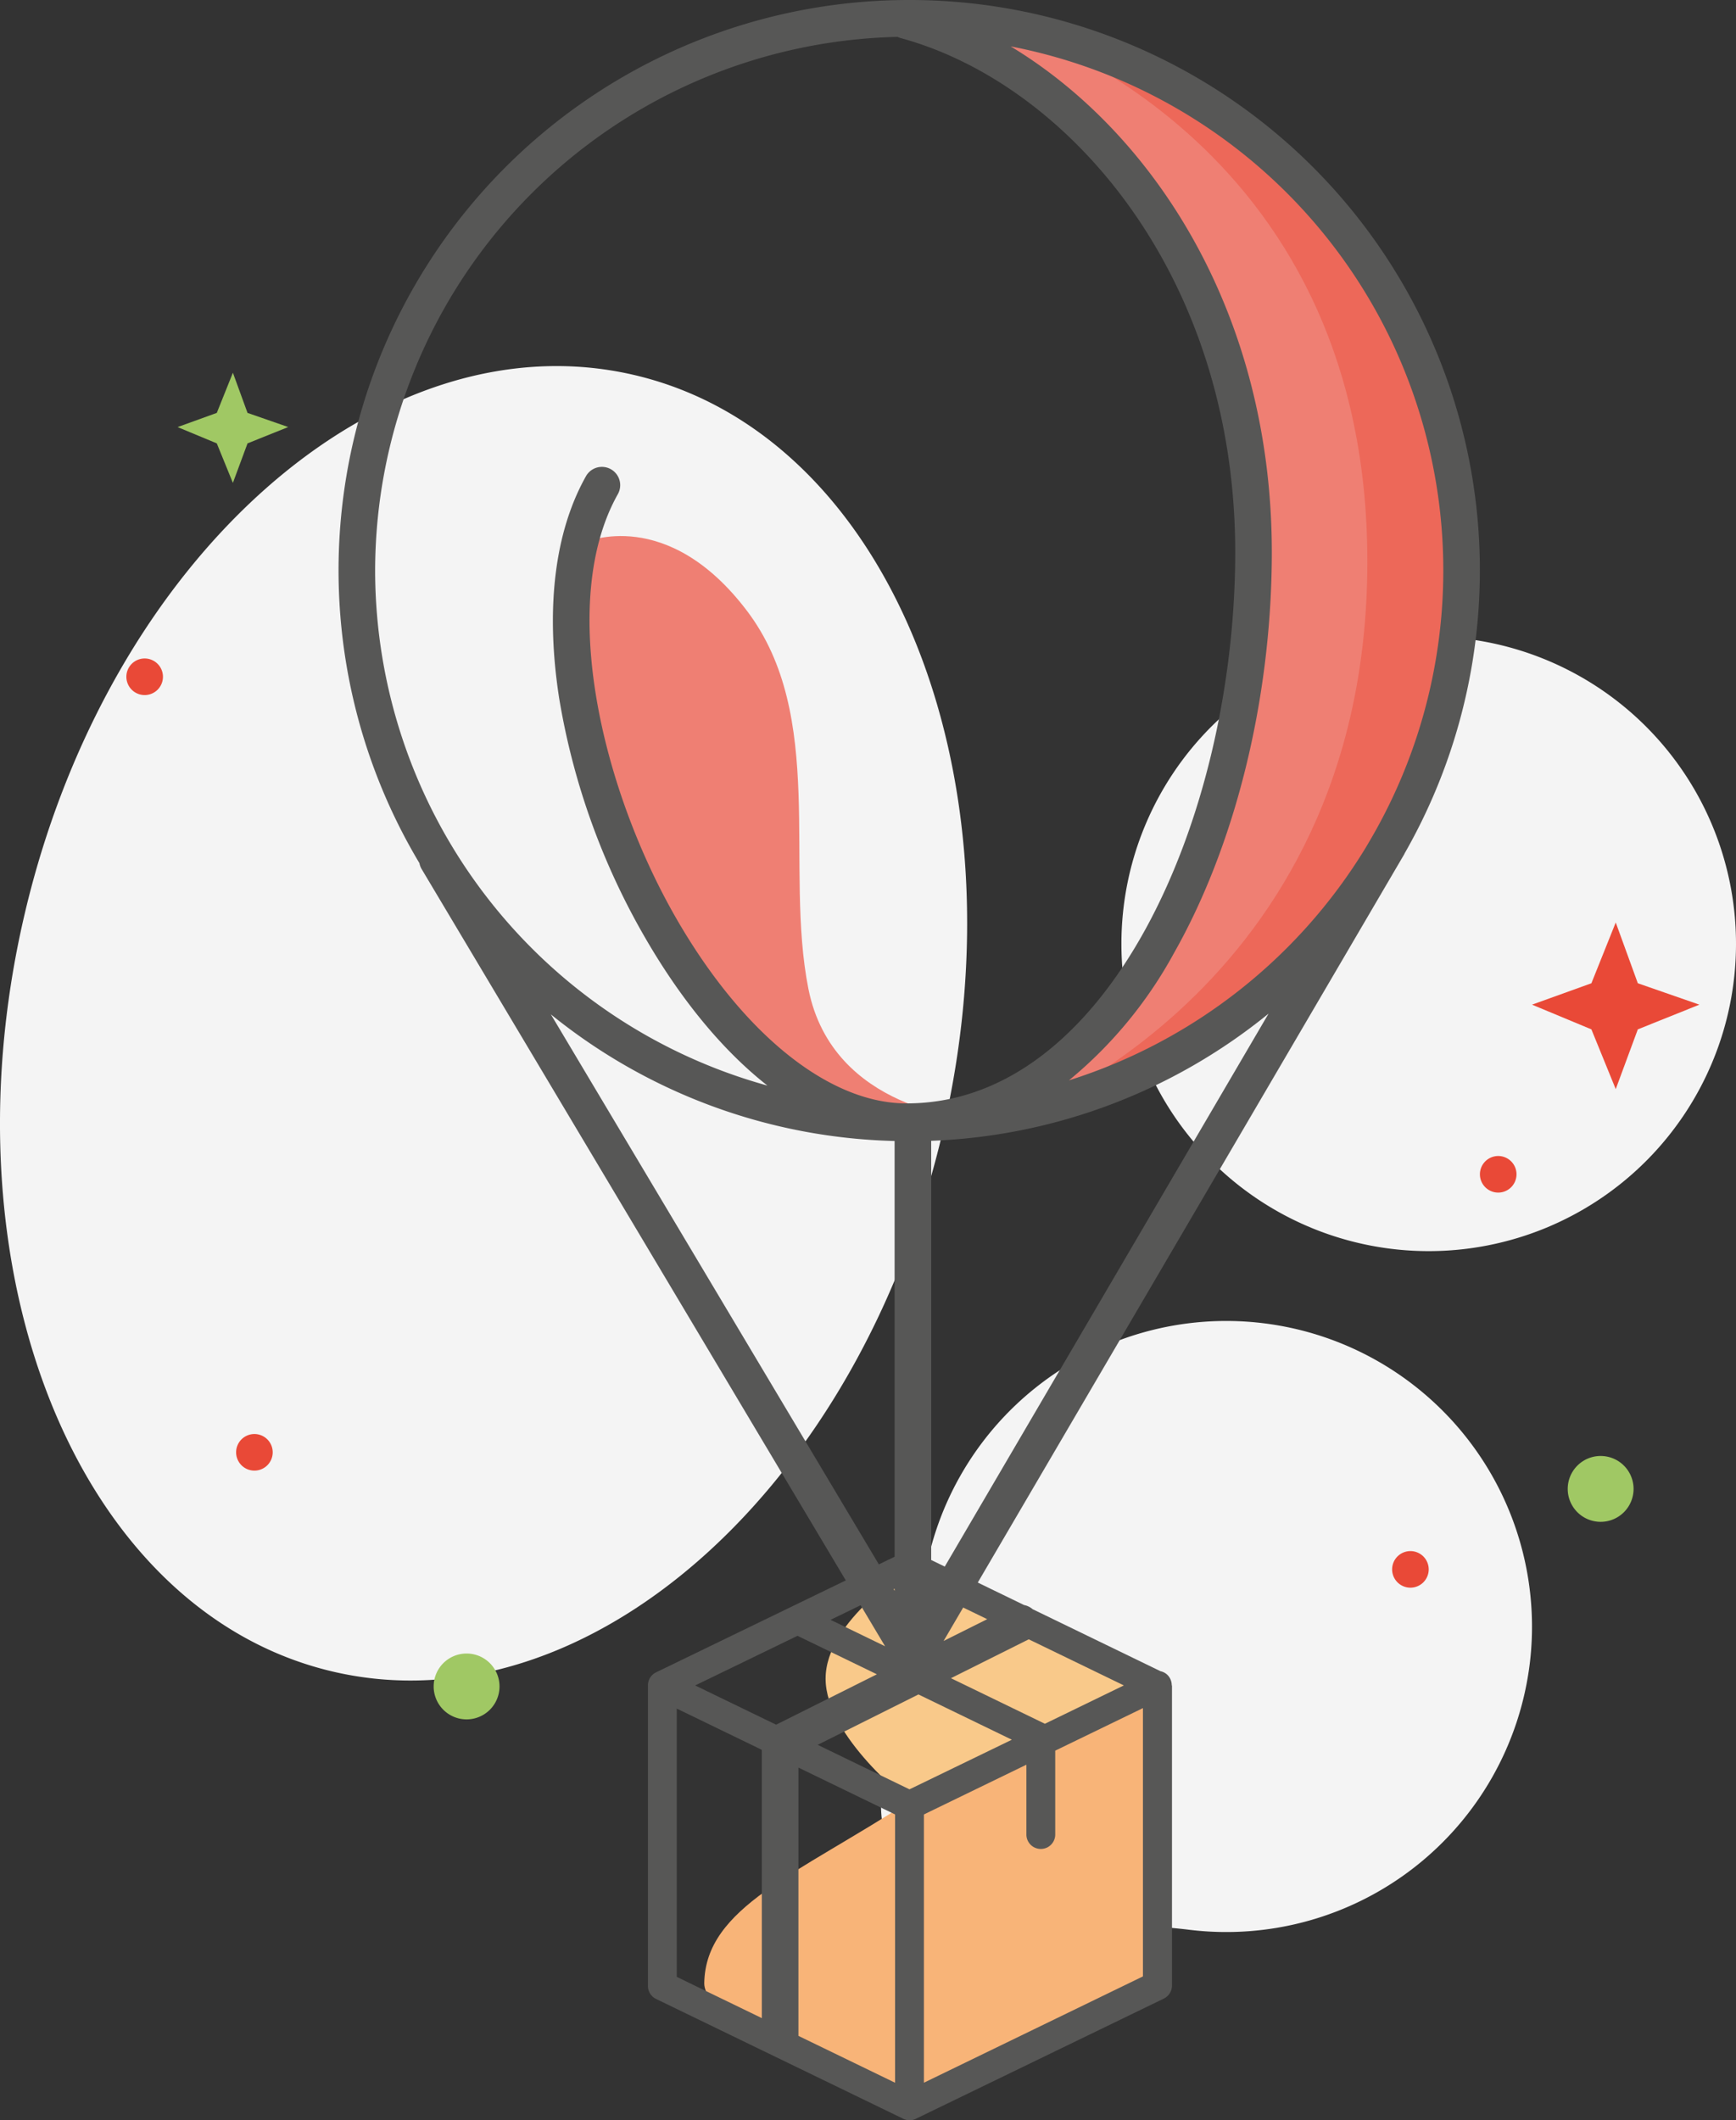 <svg xmlns="http://www.w3.org/2000/svg" viewBox="0 0 237.272 289.8">
    <rect x="0" y="0" width="237.272" height="289.8" fill="#333333" stroke="none"/>
    <title>
        delivery
    </title>
    <path d="M86.568 51.229c34.7 8.016 53.656 54.2 42.348 103.147s-48.6 82.137-83.3 74.121S-8.038 174.3 3.27 125.351s48.602-82.137 83.298-74.122zM195.272 87a42 42 0 1 1-42 42 42 42 0 0 1 42-42zm13.813 140.369a41.789 41.789 0 0 1-46.569 36.385c-13.241-1.626-34.073-.041-40.743-11.073-4.416-7.292 3.171-25.831 4.358-35.5a41.789 41.789 0 0 1 82.955 10.185z" fill="#f4f4f4"/>
    <path d="M192.772 212a2.5 2.5 0 1 1-2.5 2.5 2.5 2.5 0 0 1 2.5-2.5zm-173-122a2.5 2.5 0 1 1-2.5 2.5 2.5 2.5 0 0 1 2.5-2.5zm185 68a2.5 2.5 0 1 1-2.5 2.5 2.5 2.5 0 0 1 2.5-2.5zm-170 38a2.5 2.5 0 1 1-2.5 2.5 2.5 2.5 0 0 1 2.5-2.5zm182.736-61.61l3.326-8.306 3.019 8.306 8.413 2.925-8.413 3.376-3.019 8.167-3.326-8.166-8.114-3.377z" fill="#e94937"/>
    <path d="M218.772 199a4.5 4.5 0 1 1-4.5 4.5 4.5 4.5 0 0 1 4.5-4.5zm-155 27a4.5 4.5 0 1 1-4.5 4.5 4.5 4.5 0 0 1 4.5-4.5zM29.631 56.434l2.2-5.489 2 5.489 5.56 1.933-5.56 2.233-2 5.4-2.2-5.4-5.359-2.228z" fill="#a0c864"/>
    <path d="M124.272 1.61c-.1-.524 75.713 2.543 75.522 76.39s-75.522 78-75.522 78 48.477-19 48.615-78-48.515-75.866-48.615-76.39zm-36.433 122.4c9.323 31.368 44.889 28.861 44.889 28.861s-18.912-1.009-22.234-17.705 2.509-37.282-8.4-51.679-22.106-9.373-22.106-9.373-1.472 18.529 7.851 49.897z" fill="#ef7f73"/>
    <path d="M137.56 3.262c-.1-.524 62.681 7.955 62.385 73.738s-62.385 76.139-62.385 76.139S186.749 136 186.887 77 137.663 3.786 137.56 3.262z" fill="#ed6859"/>
    <path d="M112.84 229.434c0-7.947 11.5-14.968 11.5-14.968l32.981 16.134-32.976 15.654s-11.505-8.873-11.505-16.82z" fill="#f9c98a"/>
    <path d="M124.507 246.078c15.611-10.142 34.193-15.6 34.193-15.6l.572 41.522-34 16.41s-29.127-10.766-29.016-17.368c.175-10.352 12.644-14.822 28.251-24.964z" fill="#f8b478"/>
    <path d="M124.272 0a77.957 77.957 0 0 0-66.945 117.975 2.471 2.471 0 0 0 .3.805l57.973 97.225-25.923 12.563a1.977 1.977 0 0 0-1.117 1.708v41.166a1.958 1.958 0 0 0 1.117 1.773l33.776 16.372c.016 0 .016 0 .033.016a.578.578 0 0 1 .148.066c.016 0 .033.016.066.016l.148.049c.016 0 .033.016.049.016.049.016.115.016.164.033h.049c.066 0 .148.016.213.016a.947.947 0 0 0 .213-.016h.049a.576.576 0 0 0 .164-.033c.016 0 .033-.016.049-.016l.148-.049c.016 0 .033-.016.066-.016a.571.571 0 0 0 .148-.069c.016 0 .016 0 .033-.016l33.875-16.42a1.988 1.988 0 0 0 1.117-1.773v-41c-.032-.017-.032-.033-.032-.049a2.034 2.034 0 0 0-.2-.87 1.9 1.9 0 0 0-1.33-1.051l-17.485-8.481a2.5 2.5 0 0 0-1.166-.565l-6.332-3.075 57.3-97.858c.041-.066.078-.135.118-.2l.867-1.481c.024-.041.036-.084.057-.125A77.94 77.94 0 0 0 124.272 0zm-73 78a73.071 73.071 0 0 1 71.406-72.96 2.5 2.5 0 0 0 .426.164c22.915 6.228 45.979 32.6 45.723 70.96-.24 35.948-17.462 74.646-44.886 74.645h-.168c-10.463-.061-22.116-9.4-31.168-24.98-10.34-17.794-16.46-43.535-8.154-58.3a2.5 2.5 0 0 0-4.358-2.451c-4.29 7.628-5.562 18.105-3.677 30.3a96.873 96.873 0 0 0 11.865 32.97c4.981 8.572 10.649 15.348 16.607 20.027A73.117 73.117 0 0 1 51.272 78zm71 139.427l-.132-.221.132-.064zM75.29 138.642a77.6 77.6 0 0 0 46.982 17.307v56.824l-2.153 1.043zm42.336 80.758l3.345 5.608-7.452-3.614zm-13.5 56.433L92.5 270.194v-36.667l11.626 5.637zm-9.114-45.47L109 223.579l10.852 5.26-13.774 6.887zm27.324 54.3l-13.21-6.405v-36.669l13.21 6.405zm1.97-40.1l-12.549-6.083 13.774-6.887 12.765 6.188zm31.906 25.567l-29.934 14.53v-36.666l14.007-6.8v9.59a1.971 1.971 0 0 0 3.941 0v-11.51l11.987-5.813zm-15.607-46.073l13 6.3-10.792 5.243-12.841-6.228zm-5.677-2.752l-5.962 2.98 2.678-4.572zm-5.8-7.188l-1.855-.9v-57.293a77.609 77.609 0 0 0 46.11-17.383zm57.772-98.666l-.258.439a73.341 73.341 0 0 1-40.542 31.771 59.105 59.105 0 0 0 14.353-17.39C168.821 115.5 173.7 95.793 173.827 76.2c.222-33.252-16.224-58.115-35.694-69.86A72.948 72.948 0 0 1 186.9 115.451z" fill="#575756"/>
</svg>
